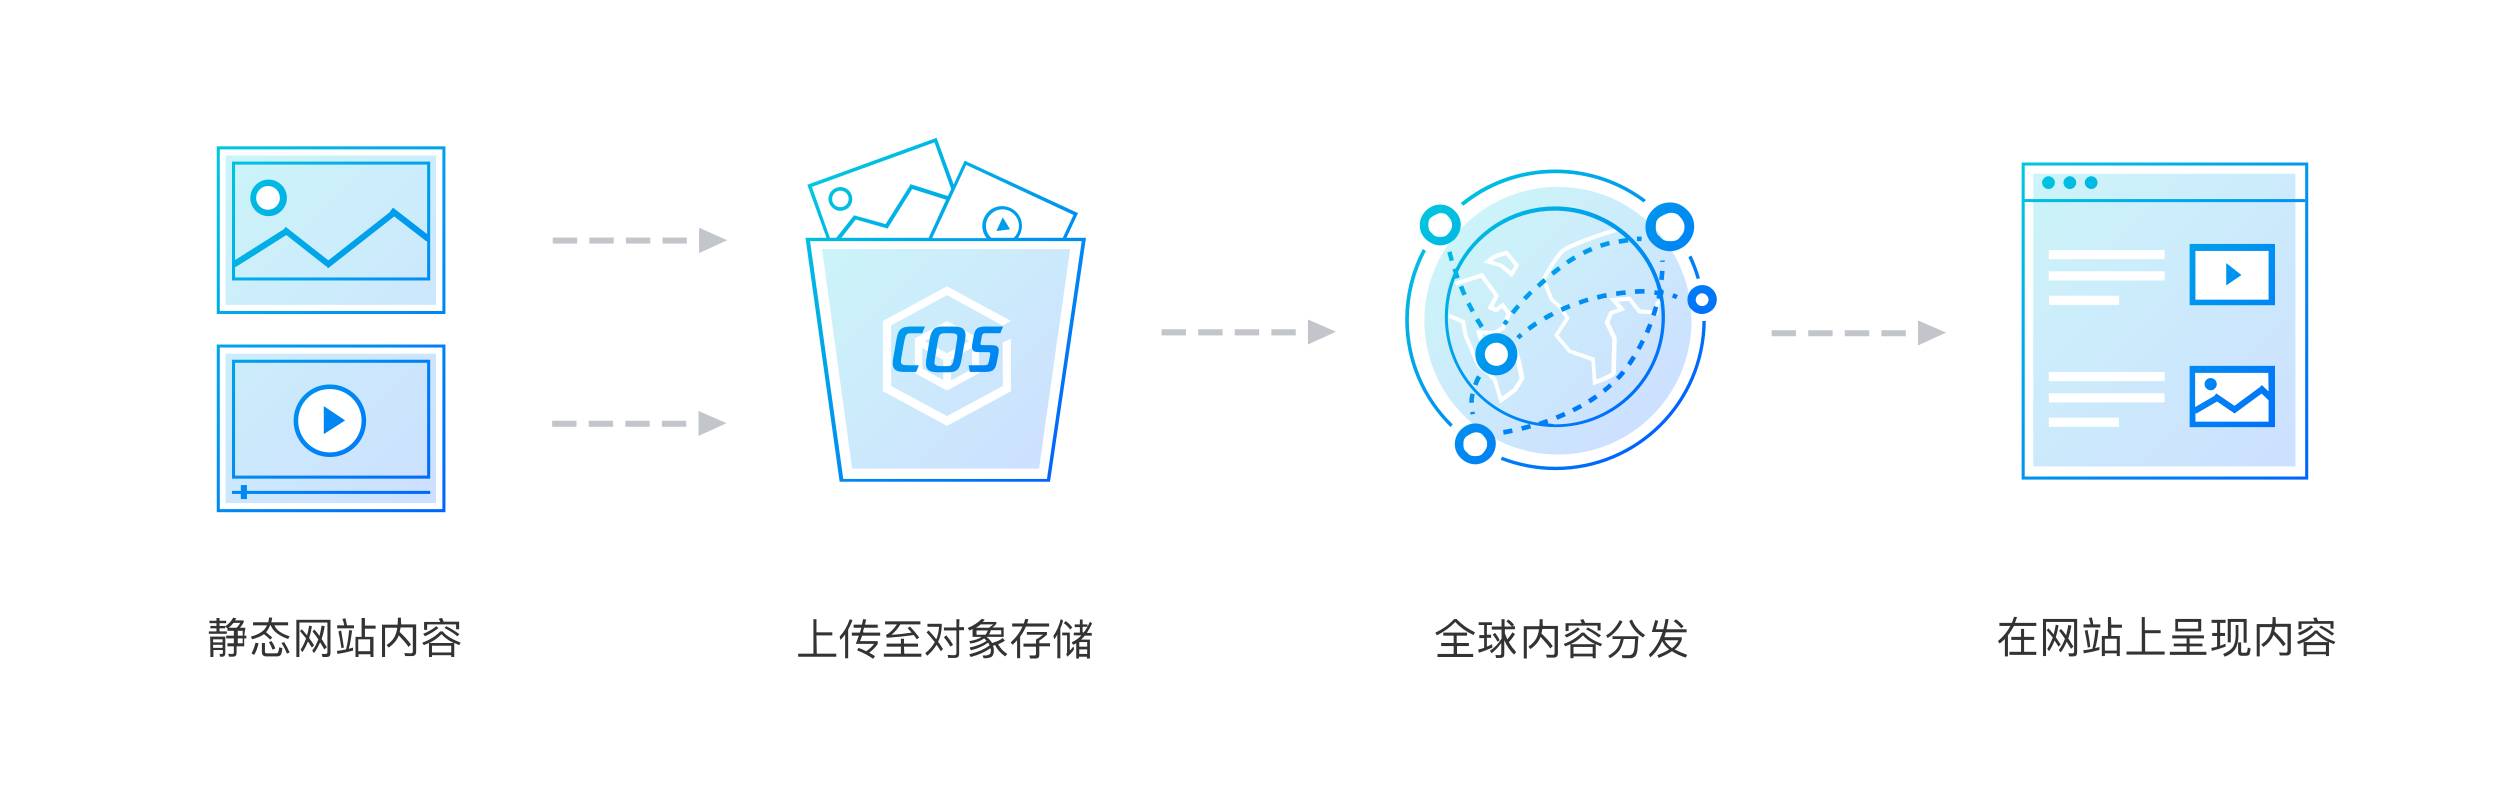 <?xml version="1.0" encoding="utf-8"?>
<!-- Generator: Adobe Illustrator 19.0.0, SVG Export Plug-In . SVG Version: 6.00 Build 0)  -->
<svg version="1.1" id="图层_1" xmlns="http://www.w3.org/2000/svg" xmlns:xlink="http://www.w3.org/1999/xlink" x="0px" y="0px"
	 viewBox="330 -50 820 260" style="enable-background:new 330 -50 820 260;" xml:space="preserve">
<style type="text/css">
	.st0{display:none;opacity:5.000000e-02;}
	.st1{display:inline;}
	.st2{display:none;opacity:0.5;fill:none;stroke:#000000;stroke-miterlimit:10;enable-background:new    ;}
	.st3{display:none;opacity:0.2;enable-background:new    ;}
	.st4{fill:url(#SVGID_1_);}
	.st5{opacity:0.2;}
	.st6{fill:url(#SVGID_2_);}
	.st7{fill:url(#SVGID_3_);}
	.st8{fill:url(#SVGID_4_);}
	.st9{fill:url(#SVGID_5_);}
	.st10{fill:url(#SVGID_6_);}
	.st11{fill:url(#SVGID_7_);}
	.st12{fill:url(#SVGID_8_);}
	.st13{fill:#C2C5CA;}
	.st14{fill:#333333;}
</style>
<g class="st0">
	<rect x="330" y="-52" class="st1" width="820" height="2"/>
	<rect x="330" y="-32" class="st1" width="820" height="2"/>
	<rect x="330" y="-12" class="st1" width="820" height="2"/>
	<rect x="331" y="8" class="st1" width="820" height="2"/>
	<rect x="331" y="28" class="st1" width="820" height="2"/>
	<rect x="331" y="48" class="st1" width="820" height="2"/>
	<polygon class="st1" points="331,68 330,68 330,70 331,70 1150,70 1151,70 1151,68 1150,68 	"/>
	<rect x="330" y="88" class="st1" width="820" height="2"/>
	<rect x="330" y="108" class="st1" width="820" height="2"/>
	<rect x="330" y="128" class="st1" width="820" height="2"/>
	<rect x="331" y="148" class="st1" width="820" height="2"/>
	<rect x="331" y="168" class="st1" width="820" height="2"/>
	<rect x="331" y="188" class="st1" width="820" height="2"/>
	<rect x="331" y="208" class="st1" width="820" height="2"/>
</g>
<g class="st0">
	<rect x="349" y="-89" class="st1" width="2" height="299"/>
	<rect x="369" y="-89" class="st1" width="2" height="299"/>
	<rect x="389" y="-89" class="st1" width="2" height="299"/>
	<rect x="409" y="-89" class="st1" width="2" height="299"/>
	<rect x="429" y="-87" class="st1" width="2" height="297"/>
	<rect x="449" y="-87" class="st1" width="2" height="297"/>
	<rect x="469" y="-87" class="st1" width="2" height="297"/>
	<polygon class="st1" points="489,208.4 489,210 491,210 491,208.4 491,-89 489,-89 	"/>
	<rect x="509" y="-89" class="st1" width="2" height="299"/>
	<rect x="529" y="-89" class="st1" width="2" height="299"/>
	<rect x="549" y="-89" class="st1" width="2" height="299"/>
	<rect x="569" y="-87" class="st1" width="2" height="297"/>
	<rect x="589" y="-87" class="st1" width="2" height="297"/>
	<rect x="609" y="-87" class="st1" width="2" height="297"/>
	<rect x="629" y="-87" class="st1" width="2" height="297"/>
	<rect x="649" y="-88" class="st1" width="2" height="298"/>
	<rect x="669" y="-88" class="st1" width="2" height="298"/>
	<rect x="689" y="-88" class="st1" width="2" height="298"/>
	<rect x="709" y="-88" class="st1" width="2" height="298"/>
	<rect x="729" y="-87" class="st1" width="2" height="297"/>
	<rect x="749" y="-87" class="st1" width="2" height="297"/>
	<rect x="769" y="-87" class="st1" width="2" height="297"/>
	<polygon class="st1" points="789,209.2 789,210 791,210 791,209.2 791,-88 789,-88 	"/>
	<rect x="809" y="-88" class="st1" width="2" height="298"/>
	<rect x="829" y="-88" class="st1" width="2" height="298"/>
	<rect x="849" y="-88" class="st1" width="2" height="298"/>
	<rect x="869" y="-87" class="st1" width="2" height="297"/>
	<rect x="889" y="-87" class="st1" width="2" height="297"/>
	<rect x="909" y="-87" class="st1" width="2" height="297"/>
	<rect x="929" y="-87" class="st1" width="2" height="297"/>
	<rect x="949" y="-87" class="st1" width="2" height="297"/>
	<rect x="969" y="-87" class="st1" width="2" height="297"/>
	<polygon class="st1" points="989,209.2 989,210 991,210 991,209.2 991,-88 989,-88 	"/>
	<rect x="1009" y="-88" class="st1" width="2" height="298"/>
	<rect x="1029" y="-88" class="st1" width="2" height="298"/>
	<rect x="1049" y="-88" class="st1" width="2" height="298"/>
	<rect x="1069" y="-87" class="st1" width="2" height="297"/>
	<rect x="1089" y="-87" class="st1" width="2" height="297"/>
	<rect x="1109" y="-87" class="st1" width="2" height="297"/>
	<rect x="1129" y="-87" class="st1" width="2" height="297"/>
	<rect x="1149" y="-87" class="st1" width="2" height="297"/>
</g>
<path class="st2" d="M370.5-10.5h140v140h-140V-10.5z"/>
<path class="st2" d="M570-12h140v140H570V-12z"/>
<path class="st2" d="M770-11h140v140H770V-11z"/>
<path class="st2" d="M970-11h140v140H970V-11z"/>
<rect x="330" y="-51" class="st3" width="820" height="40"/>
<rect x="1110" y="-50" class="st3" width="40" height="260"/>
<rect x="330" y="170" class="st3" width="820" height="40"/>
<rect x="330" y="-50" class="st3" width="40" height="260"/>
<g>
	<g>
		
			<linearGradient id="SVGID_1_" gradientUnits="userSpaceOnUse" x1="487.316" y1="53.236" x2="389.816" y2="150.737" gradientTransform="matrix(1 0 0 -1 0 160)">
			<stop  offset="0" style="stop-color:#0063FF"/>
			<stop  offset="1" style="stop-color:#00C8DE"/>
		</linearGradient>
		<path class="st4" d="M471.1,27.7L471.1,27.7v-0.1V3h-65v39h65V27.7z M470.1,41h-63v-3.7l0.2,0.3l16.6-10.5l13,10.2l0.1-0.1
			l0.6,0.8L459.3,21l10.6,8.2l0.2-0.2V41z M470.1,26.8l-11.2-8.7l-1.2,1.6l0,0l-20,15.7l-14-11l-0.5,0.7l-16.1,10.2V4h63L470.1,26.8
			L470.1,26.8z M401.1,118h75V63h-75C401.1,63,401.1,118,401.1,118z M402.1,64h73v53h-73C402.1,117,402.1,64,402.1,64z M436.2,92.4
			l7-4.5l-7-4.7V92.4z M438.2,76.1c-6.6,0-11.9,5.3-11.9,11.9c0,6.6,5.3,11.9,11.9,11.9c6.6,0,11.9-5.3,11.9-11.9
			C450.1,81.4,444.8,76.1,438.2,76.1z M438.2,98.4c-5.7,0-10.4-4.6-10.4-10.4s4.6-10.4,10.4-10.4c5.7,0,10.4,4.6,10.4,10.4
			S443.9,98.4,438.2,98.4z M401.1-2v55h75V-2H401.1z M475.1,52h-73V-1h73V52z M418.1,20.9c3.3,0,6-2.7,6-6c0-3.3-2.7-6-6-6
			c-3.3,0-6,2.7-6,6C412.1,18.2,414.8,20.9,418.1,20.9z M417.9,11c2.2,0,3.9,1.8,3.9,3.9c0,2.2-1.8,3.9-3.9,3.9
			c-2.2,0-3.9-1.8-3.9-3.9S415.8,11,417.9,11z M406.1,107h65V68h-65C406.1,68,406.1,107,406.1,107z M407.1,69h63v37h-63
			C407.1,106,407.1,69,407.1,69z M411,109.1h-2v1.9h-2.9v1h2.9v1.7h2V112h60.1v-1H411V109.1z"/>
	</g>
</g>
<g class="st5">
	<g>
		
			<linearGradient id="SVGID_2_" gradientUnits="userSpaceOnUse" x1="484.255" y1="56.285" x2="392.755" y2="147.786" gradientTransform="matrix(1 0 0 -1 0 160)">
			<stop  offset="0" style="stop-color:#0063FF"/>
			<stop  offset="1" style="stop-color:#00C8DE"/>
		</linearGradient>
		<path class="st6" d="M404,1v49h69V1C473,1,404,1,404,1z M418.5,19.6c-2.5,0-4.5-2-4.5-4.5s2-4.5,4.5-4.5c2.5,0,4.5,2,4.5,4.5
			S421,19.6,418.5,19.6z M404,115h69V66h-69C404,66,404,115,404,115z M438,76.6c6.3,0,11.4,5.1,11.4,11.4s-5.1,11.4-11.4,11.4
			c-6.3,0-11.4-5.1-11.4-11.4S431.7,76.6,438,76.6z"/>
	</g>
</g>
<g class="st5">
	<g>
		
			<linearGradient id="SVGID_3_" gradientUnits="userSpaceOnUse" x1="676.077" y1="61.511" x2="604.467" y2="133.12" gradientTransform="matrix(1 0 0 -1 0 160)">
			<stop  offset="0" style="stop-color:#0063FF"/>
			<stop  offset="1" style="stop-color:#00C8DE"/>
		</linearGradient>
		<path class="st7" d="M633.3,61.9l7.3,4l7.3-4l-7.3-4L633.3,61.9z M632.5,70.9l6.9,3.8v-6.6l-6.9-4V70.9z M641.9,74.8l6.9-3.7V64
			l-6.9,4.1V74.8z M599.6,31.7l9.9,72h61.3l10.2-72C681.1,31.7,599.6,31.7,599.6,31.7z M640.6,46.8l-18.3,9.9v19.9l18.3,9.9
			l18.3-9.9V62.3l2.7-1.2v17.2l-21,11.4l-21-11.4V55.3l21-11.4l21,11.4l-2.7,1.5L640.6,46.8z M651.1,61v11.4l-10.5,5.7l-10.5-5.7V61
			l10.5-5.7L651.1,61z"/>
	</g>
</g>
<g>
	<g>
		
			<linearGradient id="SVGID_4_" gradientUnits="userSpaceOnUse" x1="681.485" y1="58.999" x2="592.908" y2="147.576" gradientTransform="matrix(1 0 0 -1 0 160)">
			<stop  offset="0" style="stop-color:#0063FF"/>
			<stop  offset="1" style="stop-color:#00C8DE"/>
		</linearGradient>
		<path class="st8" d="M679.8,28l3.8-8.1L646.4,2.7l-3.6,7.8l-5.6-15.3l-42.4,15.4l6.3,17.4h-6.9l11.2,80h69l11.8-80H679.8z
			 M646.9,4.1l35.2,16.4l-3.5,7.5h-14.7c0.3-0.4,0.5-0.8,0.7-1.2c1.5-3.3,0.1-7.1-3.2-8.6c-3.3-1.5-7.1-0.1-8.6,3.2
			c-1.1,2.3-0.7,4.8,0.8,6.7h-17.7l-0.1-0.1L646.9,4.1z M663.7,26.4c-0.3,0.6-0.7,1.2-1.2,1.6h-7.4c-1.7-1.6-2.2-4-1.2-6.2
			c1.3-2.7,4.5-3.9,7.2-2.6C663.8,20.5,665,23.7,663.7,26.4z M634.6,28H606l4.7-6l10.2,2.9l0-0.1l0.2,0.2l8.1-13l11.1,3.5L634.6,28z
			 M596.3,11.3l40.2-14.6L642,12l-1.1,2.3l-12.3-3.9l-0.2,0.5l-7.9,12.6l-10.5-2.9l-0.1,0.3l-5.6,7.1h-2.1L596.3,11.3z M673.4,107.1
			h-66.8l-10.9-78h89.1L673.4,107.1z M649.4,60.1l-0.4,2.1c-0.1,0.6-0.2,1.1-0.2,1.5c0,1.2,0.5,1.8,2.1,1.8h2.9c0.7,0,1,0,1,0.5
			c0,0.2,0,0.6-0.2,1.3l-0.2,1c-0.3,1.4-0.5,1.5-1.7,1.5h-5l0.4,2.2h4.6c1.3,0,2.2-0.1,2.9-0.5c0.7-0.5,1.1-1.3,1.3-2.5l0.4-2
			c0.1-0.4,0.3-1.6,0.3-2.1c0-1.5-1.1-1.7-2.7-1.7h-2.5c-0.5,0-0.8-0.1-0.8-0.4c0-0.2,0.1-0.6,0.2-1.1l0.2-1.2
			c0.2-1,0.4-1.2,1.3-1.2h4.8l0.9-2.2H653C650.6,57.2,649.8,57.8,649.4,60.1z M642.7,57.1h-3.3c-0.9,0-2,0-2.8,0.6
			c-0.8,0.6-1.3,1.6-1.6,3.2l-1,5.9c-0.2,1.2-0.3,1.8-0.3,2.4c0,2.2,1.2,2.9,3.9,2.9h3.3c0.9,0,1.9,0,2.8-0.6
			c0.9-0.6,1.3-1.6,1.6-3.2l1.1-6c0.2-1.2,0.3-1.8,0.3-2.4C646.6,57.8,645.5,57.1,642.7,57.1z M643.6,63.3l-0.7,4.2
			c-0.4,1.9-0.6,2.6-2.2,2.6h-1.9c-1.6,0-2.3-0.2-2.3-1.2c0-0.5,0.2-1.5,0.4-2.8l0.7-4.2c0.4-2,0.6-2.6,2.2-2.6h1.9
			c1.6,0,2.3,0.2,2.3,1.2C644,61,643.8,62,643.6,63.3z M625.7,57.8c-0.9,0.6-1.3,1.6-1.6,3.2l-1,5.7c-0.2,1.2-0.3,1.8-0.3,2.4
			c0,2.2,1.2,2.9,3.9,2.9h3.8l0.9-2.2h-3.6c-1.6,0-2.3-0.2-2.3-1.2c0-0.5,0.2-1.5,0.4-2.8l0.7-3.9c0.4-1.9,0.6-2.6,2.2-2.6h3.7
			l0.9-2.2h-4.9C627.5,57.2,626.5,57.2,625.7,57.8z M607,18.9c2-0.7,3.1-3,2.3-5c-0.7-2-3-3.1-5-2.3c-2,0.7-3.1,3-2.3,5
			C602.8,18.6,605,19.7,607,18.9z M604.7,12.7c1.4-0.5,3,0.2,3.5,1.6c0.5,1.4-0.2,3-1.6,3.5c-1.4,0.5-3-0.2-3.5-1.6
			S603.3,13.2,604.7,12.7z M656.8,25.8l4.5-0.6l-2.4-3.9L656.8,25.8z"/>
	</g>
</g>
<g>
	<g>
		
			<linearGradient id="SVGID_5_" gradientUnits="userSpaceOnUse" x1="875.718" y1="70.997" x2="799.518" y2="147.198" gradientTransform="matrix(1 0 0 -1 0 160)">
			<stop  offset="0" style="stop-color:#0063FF"/>
			<stop  offset="1" style="stop-color:#00C8DE"/>
		</linearGradient>
		<path class="st9" d="M813.2,76l1.4,0.5c0.6-1.6,1.2-2.6,1.2-2.6l-1.3-0.8C814.4,73.2,813.8,74.2,813.2,76z M824.9,55.6l-1.2-0.9
			c-0.6,0.8-0.9,1.3-0.9,1.3l1.3,0.8C824,56.8,824.3,56.3,824.9,55.6z M828.6,50.8l-1.1-1c-0.8,0.9-1.4,1.7-2,2.4l1.2,0.9
			C827.2,52.5,827.9,51.7,828.6,50.8z M847,35.1l-0.8-1.3c-0.9,0.5-1.8,1.1-2.6,1.7l0.8,1.2C845.3,36.2,846.1,35.6,847,35.1z
			 M831.7,45.3c-0.8,0.8-1.5,1.5-2.2,2.2l1.1,1c0.7-0.7,1.4-1.4,2.1-2.2L831.7,45.3z M827.3,60.3l1.1,1c0,0,0.4-0.4,1.1-1l-1-1.1
			C827.7,59.9,827.3,60.3,827.3,60.3z M830.9,57.3l0.9,1.2c0.8-0.6,1.7-1.2,2.5-1.8l-0.8-1.3C832.6,56,831.7,56.6,830.9,57.3z
			 M836.2,53.8l0.8,1.3c0.9-0.5,1.8-1,2.7-1.5l-0.7-1.3C838,52.7,837.1,53.2,836.2,53.8z M836.3,41.2c-0.8,0.7-1.6,1.4-2.3,2.1
			l1,1.1c0.7-0.7,1.5-1.3,2.3-2L836.3,41.2z M879.7,48.1l0.7-1.3c-0.1,0-0.5-0.3-1.5-0.6l-0.5,1.4C879.3,47.9,879.7,48.1,879.7,48.1
			z M873.9,50.8l-1.4-0.4c-0.3,1-0.6,1.9-0.9,2.8l1.4,0.5C873.4,52.8,873.7,51.8,873.9,50.8z M866.8,64.1l1.3,0.7
			c0.5-0.9,1-1.8,1.4-2.7l-1.3-0.7C867.8,62.3,867.3,63.2,866.8,64.1z M883.8,34.4c1.1,2.3,2,4.7,2.7,7.1c0.3-0.1,0.7-0.2,1.1-0.2
			c-0.7-2.6-1.7-5.1-2.8-7.5C884.4,34,884.1,34.2,883.8,34.4z M872.1,30c1.6,1.6,3.7,2.4,5.6,2.4s4-0.8,5.6-2.4
			c3.2-3.2,3.2-8.3,0-11.2c-1.6-1.6-3.5-2.4-5.6-2.4s-4,0.8-5.6,2.4C868.9,22,868.9,27.1,872.1,30z M874.5,21.2
			c1.4-0.9,2.8-1.4,3.3-1.4c0.9,0,2.3,0,3.3,1.4c1.9,1.9,1.9,4.7,0,6.5c-0.9,1.4-2.3,1.4-3.3,1.4c-0.9,0-2.3,0-3.3-1.4
			c-1.4-0.9-1.4-2.3-1.4-3.3S873.1,22.1,874.5,21.2z M872,56.6l-1.4-0.5c-0.4,0.9-0.7,1.8-1.1,2.7l1.4,0.6
			C871.3,58.5,871.7,57.5,872,56.6z M852.4,32.4l-0.6-1.4c-1,0.4-1.9,0.8-2.8,1.3l0.7,1.3C850.5,33.2,851.4,32.8,852.4,32.4z
			 M857.1,47.6l-0.3-1.5c-1,0.2-2.1,0.4-3.1,0.7l0.4,1.5C855.1,48,856.1,47.8,857.1,47.6z M851.1,49l-0.4-1.4c-1,0.3-2,0.6-3,1
			l0.5,1.4C849.1,49.6,850.1,49.3,851.1,49z M869,46.3l0.4,0l0-1.5l-0.4,0c-0.9,0-1.8,0-2.8,0.1l0.1,1.5
			C867.2,46.4,868.1,46.3,869,46.3z M858.1,30.4l-0.4-1.4c-1,0.3-2,0.6-3,0.9l0.5,1.4C856.1,31,857.1,30.7,858.1,30.4z M820.8,59.3
			c-3.8,0-6.9,3.1-6.9,6.9s3.1,6.9,6.9,6.9c3.8,0,6.9-3.1,6.9-6.9S824.7,59.3,820.8,59.3z M820.8,70c-2.1,0-3.8-1.7-3.8-3.8
			s1.7-3.8,3.8-3.8c2.1,0,3.8,1.7,3.8,3.8S823,70,820.8,70z M840.2,6.8c10.9,0,20.9,3.6,28.9,9.6c0.3-0.3,0.5-0.6,0.8-0.8
			c-8.3-6.3-18.6-10-29.8-10c-11.8,0-22.6,4.1-31,11c0.3,0.3,0.6,0.6,0.9,0.9C818.2,10.8,828.7,6.8,840.2,6.8z M874.2,41.7l1.5,0.2
			c0.1-1,0.2-2,0.3-3l-1.5-0.1C874.4,39.7,874.3,40.7,874.2,41.7z M876,35.4l-1.5,0.1c0,0,0,0.1,0,0.4l1.5,0
			C876.1,35.5,876,35.4,876,35.4z M868.4,29.1l0.1-1.5c0,0-0.6,0-1.6,0l0,1.5C867.9,29.1,868.4,29.1,868.4,29.1z M813.8,79.3
			l-1.5-0.3l-0.1,0.4c-0.2,0.9-0.3,1.8-0.3,2.7l1.5,0c0-0.9,0.1-1.7,0.2-2.4L813.8,79.3z M813.8,85.7c0,0-0.1-0.3-0.1-0.7l-1.5,0.2
			c0.1,0.5,0.2,0.8,0.2,0.8L813.8,85.7z M841.1,37.3c-0.8,0.6-1.7,1.3-2.4,1.9l0.9,1.2c0.8-0.6,1.6-1.2,2.4-1.9L841.1,37.3z
			 M840.2,103.1c-6.2,0-12.1-1.2-17.5-3.3c-0.2,0.3-0.3,0.7-0.5,1c5.6,2.2,11.6,3.4,18,3.4c27.1,0,49.1-21.9,49.3-49
			c-0.3,0.1-0.7,0.1-1.1,0.1C888.2,81.7,866.7,103.1,840.2,103.1z M802.4,30.5c1.6,0,3.3-0.7,4.7-2c2.7-2.7,2.7-6.9,0-9.4
			c-1.3-1.3-2.9-2-4.7-2c-1.8,0-3.3,0.7-4.7,2c-2.7,2.7-2.7,6.9,0,9.4C799.1,29.8,800.9,30.5,802.4,30.5z M799.7,21.1
			c1.2-0.8,2.3-1.2,2.7-1.2c0.8,0,1.9,0,2.7,1.2c1.6,1.6,1.6,3.9,0,5.4c-0.8,1.2-1.9,1.2-2.7,1.2c-0.8,0-1.9,0-2.7-1.2
			c-1.2-0.8-1.2-1.9-1.2-2.7S798.5,21.8,799.7,21.1z M823.2,92.6c0,0,1.1-0.2,3-0.6l-0.3-1.5c-1.8,0.4-2.9,0.5-2.9,0.5L823.2,92.6z
			 M797.7,32.3c-0.4-0.2-0.7-0.4-1-0.7c-3.7,6.9-5.8,14.8-5.8,23.2c0,13.8,5.7,26.3,14.9,35.3c0.2-0.3,0.4-0.6,0.7-0.9
			c-8.9-8.7-14.4-20.9-14.4-34.3C792.1,46.8,794.1,39.1,797.7,32.3z M813.9,88.9c-1.8,0-3.3,0.7-4.7,2c-2.7,2.7-2.7,6.9,0,9.4
			c1.3,1.3,3.1,2,4.7,2c1.6,0,3.3-0.7,4.7-2c2.7-2.7,2.7-6.9,0-9.4C817.2,89.6,815.7,88.9,813.9,88.9z M816.6,98.4
			c-0.8,1.2-1.9,1.2-2.7,1.2s-1.9,0-2.7-1.2c-1.2-0.8-1.2-1.9-1.2-2.7c0-0.8,0-1.9,1.2-2.7c1.2-0.8,2.3-1.2,2.7-1.2
			c0.8,0,1.9,0,2.7,1.2C818.2,94.5,818.2,96.8,816.6,98.4z M891.7,44.9c-1-1-2.1-1.4-3.4-1.4c-1.3,0-2.4,0.5-3.4,1.4
			c-1.9,1.9-1.9,5,0,6.7c1,1,2.2,1.4,3.4,1.4s2.4-0.5,3.4-1.4C893.6,49.7,893.6,46.7,891.7,44.9z M888.3,50.4c-1.2,0-2.1-1-2.1-2.1
			s1-2.1,2.1-2.1s2.1,1,2.1,2.1S889.5,50.4,888.3,50.4z M845.6,83.9l0.7,1.3c0.9-0.5,1.8-0.9,2.7-1.4l-0.7-1.3
			C847.4,83,846.5,83.4,845.6,83.9z M850.8,81l0.8,1.3c0.9-0.5,1.7-1.1,2.5-1.7l-0.9-1.2C852.5,79.9,851.6,80.5,850.8,81z M860,73.7
			l1.1,1c0.7-0.7,1.4-1.5,2-2.3l-1.2-0.9C861.3,72.2,860.7,72.9,860,73.7z M855.6,77.6l0.9,1.2c0.8-0.6,1.6-1.3,2.3-2l-1-1.1
			C857.2,76.4,856.4,77,855.6,77.6z M840.2,86.3l0.6,1.4c0.9-0.4,1.9-0.8,2.8-1.2l-0.6-1.4C842,85.5,841.1,85.9,840.2,86.3z
			 M876.1,54c0-2.4-0.2-4.8-0.7-7.2c0,0,0,0,0.1,0l0.3-1.5c-0.2,0-0.4-0.1-0.6-0.1c0-0.1,0.1-0.3,0.1-0.4l-0.3-0.1
			c-4.1-15.5-18.2-27-35-27c-14.3,0-26.6,8.3-32.5,20.3l-1.1,0.4c0.1,0.4,0.3,0.8,0.4,1.2c-1.9,4.4-2.9,9.2-2.9,14.3
			c0,17.1,11.8,31.4,27.8,35.2c-1,0.3-1.9,0.5-2.8,0.7l0.4,1.5c0.9-0.2,1.9-0.5,2.9-0.8l-0.4-1.4c2.7,0.6,5.4,1,8.3,1
			C860,90.2,876.1,74,876.1,54z M837.5,88.9c0.1,0,0.3-0.1,0.4-0.1l-0.5-1.4c-1,0.3-1.9,0.7-2.8,1l0.1,0.3
			c-16.9-2.5-29.8-17.1-29.8-34.6c0-4.5,0.9-8.9,2.4-12.9c0,0.1,0.1,0.2,0.1,0.3l1.4-0.5c-0.2-0.6-0.4-1.2-0.6-1.8
			c5.6-11.9,17.7-20.1,31.7-20.1c9,0,17.2,3.4,23.4,9c-0.8,0.1-1.7,0.2-2.5,0.4l0.3,1.5c1-0.2,2-0.3,3-0.5l-0.1-0.8
			c4.7,4.4,8.2,10.1,9.8,16.5c0,0,0,0.1,0,0.1c-0.4,0-0.7-0.1-1.1-0.1l-0.1,1.5c0.3,0,0.6,0.1,0.9,0.1c-0.1,0.3-0.1,0.6-0.2,1
			l1.1,0.2c0.4,2,0.6,4.1,0.6,6.2c0,19.3-15.7,35-35,35C839.1,89,838.3,88.9,837.5,88.9z M841.8,50.9l0.6,1.4
			c0.9-0.4,1.9-0.8,2.8-1.2l-0.6-1.4C843.7,50,842.8,50.4,841.8,50.9z M860,45.6l0.2,1.5c1-0.2,2.1-0.3,3.1-0.4l-0.2-1.5
			C862.1,45.3,861,45.4,860,45.6z M866.6,67.4l-1.3-0.8c-0.5,0.8-1.1,1.7-1.6,2.5l1.2,0.9C865.5,69.1,866.1,68.3,866.6,67.4z
			 M816.7,56.8c0,0-0.6-0.9-1.6-2.5l-1.3,0.8c1,1.6,1.6,2.5,1.6,2.6L816.7,56.8z M806.1,32.4l-1.4,0.4c0.2,0.6,0.4,1.6,0.8,2.9
			l1.4-0.4C806.5,33.9,806.2,32.9,806.1,32.4z M812.3,49.1l-1.3,0.7c0.5,1,1,1.9,1.4,2.7l1.3-0.7C813.2,50.9,812.8,50,812.3,49.1z
			 M810.3,44.6c-0.1-0.3-0.3-0.7-0.4-1l-1.4,0.6c0.1,0.3,0.3,0.7,0.4,1c0.3,0.6,0.5,1.2,0.8,1.8l1.4-0.6
			C810.8,45.8,810.5,45.2,810.3,44.6z"/>
	</g>
</g>
<g class="st5">
	<g>
		
			<linearGradient id="SVGID_6_" gradientUnits="userSpaceOnUse" x1="871.966" y1="73.878" x2="809.951" y2="135.893" gradientTransform="matrix(1 0 0 -1 0 160)">
			<stop  offset="0" style="stop-color:#0063FF"/>
			<stop  offset="1" style="stop-color:#00C8DE"/>
		</linearGradient>
		<path class="st10" d="M825.7,38.9l1.1-1.8l-2.9-3.4l-3.6,1.2l-0.8,0.7l3.3,1L825.7,38.9z M841,11.3c-24.2,0-43.8,19.6-43.8,43.9
			c0,24.2,19.6,43.9,43.8,43.9c24.2,0,43.8-19.6,43.8-43.9C884.8,30.9,865.2,11.3,841,11.3z M819.7,33.6l4.6-1.5l4,4.9l-2.4,4
			l-3.9-3.4l-5.4-1.5L819.7,33.6z M827.4,78.4l-5.4,4l-2.3-7.5l-2.3-2.3l-3-2.3l-4.3-10l-0.8-4.3l-4.3-1.9l0.5-1.2l5,2.2l0.9,4.9
			l4,9.4l2.8,2.1l2.6,2.6l1.8,6l3.8-2.8l2-3.1c-0.2-1.1-1-6.1-2.4-9.3c0.2,0.5,0.3,1.1,0.3,1.6c0,2.7-2.2,4.8-4.8,4.8
			c-2.7,0-4.8-2.2-4.8-4.8c0-2,1.2-3.7,2.9-4.4c-0.6,0.1-1.1,0.2-1.4,0.3l-2,2.8l-2.1-6.9l5.8,0.2l2.5-1.4l1.7-4.1l-1.4-1.9
			l-1.9,1.4l-2.9-1.3l2.2-4.1l-4.3-6l-8.2,2.6l-0.4-1.3l9.1-2.9l5.4,7.5l-1.9,3.5l0.9,0.4l2.3-1.7l2.7,3.6l-2.1,5.2l-3.2,1.8
			l-4.3-0.1l0.8,2.5l0.7-1l0.2-0.1c0.3-0.1,6.9-2.1,9.1,1.9c2,3.6,3.1,10.8,3.1,11.1l0,0.2L827.4,78.4z M873.9,53.2l-6.5-0.4
			l-3.2-4.1l-3.5,0.2l2.4,2.8l-4.1,1.4l-1.1,2.6l2.4,5.1l0,0.2c0,0.1-0.3,10.5-0.3,11.4c0,0.4,0,1.3-6.7,3.7l-0.8,0.3l-0.5-8
			l-7.5-2.7l-4.8-5.7l3.7-5.6l-2-3.2l-3-2.6l-2.8-7l0.1-0.3c0.2-0.3,3.7-6.9,6.2-9.3c2.5-2.5,16.8-6.9,18.4-7.4l0.4,1.3
			c-4.3,1.3-16,5.2-17.9,7.1c-2.1,2.1-5.1,7.5-5.8,8.7l2.4,6.1l2.9,2.6l2.5,4l-3.6,5.5l3.9,4.7l8,2.8l0.5,7.1
			c2.2-0.8,4.5-1.9,4.9-2.3c0-1.4,0.3-9.8,0.3-11.1l-2.5-5.3l1.6-3.6l2.8-1l-2.8-3.4l6.8-0.5l3.3,4.2l4.6,0.3L873,49l1.9-1l0.6,1.2
			l-1.3,0.7L873.9,53.2z M824,62.4c0.9,0.5,1.6,1.2,2,2.1c-0.1-0.2-0.2-0.5-0.3-0.7C825.3,63.1,824.7,62.7,824,62.4z"/>
	</g>
</g>
<g class="st5">
	<g>
		
			<linearGradient id="SVGID_7_" gradientUnits="userSpaceOnUse" x1="1085.416" y1="59.5" x2="994.416" y2="150.5" gradientTransform="matrix(1 0 0 -1 0 160)">
			<stop  offset="0" style="stop-color:#0063FF"/>
			<stop  offset="1" style="stop-color:#00C8DE"/>
		</linearGradient>
		<path class="st11" d="M996.9,7v96h86V7H996.9z M1002,39h38v3h-38V39z M1025.1,47v3h-23v-3H1025.1z M1025,90h-23v-3h23V90z
			 M1040,82h-38v-3h38V82z M1040,75h-38v-3h38V75z M1040,35h-38v-3h38V35z M1074.7,89.5h-25l0-18l25,0V89.5z M1074.8,49.6h-25l0-18
			l25,0V49.6z"/>
	</g>
</g>
<g>
	<g>
		
			<linearGradient id="SVGID_8_" gradientUnits="userSpaceOnUse" x1="1089.604" y1="55.212" x2="990.601" y2="154.216" gradientTransform="matrix(1 0 0 -1 0 160)">
			<stop  offset="0" style="stop-color:#0063FF"/>
			<stop  offset="1" style="stop-color:#00C8DE"/>
		</linearGradient>
		<path class="st12" d="M1055.1,78c1.1,0,2-0.9,2-2s-0.9-2-2-2s-2,0.9-2,2S1054,78,1055.1,78z M1076.2,30h-28v20.1h28V30z
			 M1074.1,48.3h-24v-16h24V48.3z M1060.2,36.3v7.3l5-3.4L1060.2,36.3z M1008.9,12c1.2,0,2.1-1,2.1-2.1c0-1.2-1-2.1-2.1-2.1
			s-2.1,1-2.1,2.1S1007.8,12,1008.9,12z M1076.2,70h-28v20.1h28V70z M1074.1,88.3h-24v-3l0.2,0.4l6.9-4l5.7,3.9l0,0l0,0l0.1,0.1
			l0.1-0.2l8.7-6.4l2.3,2.2L1074.1,88.3L1074.1,88.3z M1074.1,78.4l-2.2-2.1l-0.7,0.7l0,0l-8.3,6.1l-6-4.1l-0.5,0.8l-6.4,3.7V72.3
			h24L1074.1,78.4L1074.1,78.4z M1001.9,12c1.2,0,2.1-1,2.1-2.1c0-1.2-1-2.1-2.1-2.1s-2.1,1-2.1,2.1S1000.8,12,1001.9,12z
			 M993.1,3.3v104h94V3.3H993.1z M1086.1,16.3v90h-92V16.2l0.1,0.1L1086.1,16.3l-0.1-1h-91.9v-11h92V16.3z M1015.9,12
			c1.2,0,2.1-1,2.1-2.1c0-1.2-1-2.1-2.1-2.1s-2.1,1-2.1,2.1S1014.8,12,1015.9,12z"/>
	</g>
</g>
<g>
	<g>
		<path class="st13" d="M711,60h8v-2h-8V60z M723,60h8v-2h-8V60z M735,60h8v-2h-8V60z M747,60h8v-2h-8V60z M759,54.8V63l9.2-4.2
			L759,54.8z"/>
	</g>
</g>
<g>
	<g>
		<path class="st13" d="M911.1,60.3h8v-2h-8V60.3z M923.1,60.3h8v-2h-8V60.3z M935.1,60.3h8v-2h-8V60.3z M947.1,60.3h8v-2h-8V60.3z
			 M959.1,55.1v8.2l9.2-4.2L959.1,55.1z"/>
	</g>
</g>
<g>
	<g>
		<path class="st13" d="M511.3,29.9h8v-2h-8V29.9z M523.3,29.9h8v-2h-8V29.9z M535.3,29.9h8v-2h-8V29.9z M547.3,29.9h8v-2h-8V29.9z
			 M559.3,24.7V33l9.2-4.2L559.3,24.7z"/>
	</g>
</g>
<g>
	<g>
		<path class="st13" d="M511.1,90h8v-2h-8V90z M523.1,90h8v-2h-8V90z M535.1,90h8v-2h-8V90z M547.1,90h8v-2h-8V90z M559.1,84.8V93
			l9.2-4.2L559.1,84.8z"/>
	</g>
</g>
<g>
	<g>
		<path class="st14" d="M993.9,159.9h3.3v-1h-3.3v-2.6h-1v2.6h-3.2v1h3.2v3.9h-3.8v1h8.8v-1h-4V159.9z M997.9,155.3v-1h-7
			c0.2-0.5,0.4-1.1,0.7-1.9l-1-0.1c-0.2,0.6-0.4,1.3-0.7,2h-4.1v1h3.6c-1,1.9-2.3,3.5-4.1,5l0.6,0.8c0.5-0.4,1.1-1,1.7-1.5v5.7h1
			v-6.9c0.8-1,1.4-2,2-3.1L997.9,155.3L997.9,155.3z M1000.1,165.2h1V154h9.2v9.7c0,0.4-0.2,0.6-0.6,0.6l-1.3,0l0.3,1h1.4
			c0.8,0,1.2-0.4,1.2-1.3V153h-11.2L1000.1,165.2L1000.1,165.2z M1010.1,162.1c-0.6-0.9-1.1-1.8-1.7-2.7c0.4-1.3,0.8-2.7,1-4.2
			l-1-0.2c-0.2,1.3-0.5,2.4-0.7,3.4c-0.5-0.8-1.1-1.5-1.7-2.1l-0.6,0.6c0.6,0.7,1.2,1.6,1.9,2.6c-0.5,1.4-1.2,2.7-2,3.7l0.6,0.8
			c0.8-1,1.4-2.2,2-3.5c0.5,0.9,1,1.6,1.4,2.3L1010.1,162.1z M1004.3,159c0.4-1.2,0.7-2.5,0.9-3.9l-0.9-0.2
			c-0.2,1.1-0.4,2.2-0.7,3.2c-0.6-0.7-1.1-1.4-1.7-2l-0.6,0.6c0.7,0.8,1.3,1.6,2,2.4c-0.5,1.4-1.1,2.6-1.8,3.7l0.6,0.8
			c0.7-1,1.3-2.2,1.8-3.5c0.5,0.7,0.9,1.4,1.3,2l0.7-0.7C1005.4,160.7,1004.9,159.9,1004.3,159z M1018.3,156.6l-1-0.1
			c-0.2,2.3-0.5,4.4-1,6.3c-1,0.2-2,0.4-3,0.5l0.2,1c1.9-0.3,3.6-0.7,5.1-1.1v-1c-0.4,0.1-0.8,0.2-1.4,0.4
			C1017.8,160.8,1018.1,158.8,1018.3,156.6z M1016.1,152.5l-1,0.2c0.3,0.7,0.5,1.4,0.6,2.1h-2.3v1h5.5v-1h-2.3
			C1016.5,153.9,1016.3,153.2,1016.1,152.5z M1022.4,152.4h-1v6.2h-2v6.6h1v-0.9h3.9v0.9h1v-6.6h-2.8v-2.7h3.5v-1h-3.5L1022.4,152.4
			L1022.4,152.4z M1024.3,159.5v3.9h-3.9v-3.9H1024.3z M1014.7,156.6l-0.9,0.3c0.4,1.8,0.7,3.7,1,5.5l0.8-0.2
			C1015.4,160.1,1015.1,158.3,1014.7,156.6z M1033.5,157.7h5.2v-1h-5.2v-4.3h-1v11.3h-5v1h12.5v-1h-6.4V157.7L1033.5,157.7z
			 M1048.2,162h4.2v-0.9h-4.2v-1.7h4.7v-1h-10.4v1h4.7v1.7h-4.2v0.9h4.2v1.8h-5.5v1h12v-1h-5.5L1048.2,162L1048.2,162z M1052,153
			h-8.5v4.1h8.5V153z M1051,156.2h-6.6v-2.2h6.6V156.2z M1064.3,155h-1v3.4c0,1.5-0.3,2.8-0.9,3.8c-0.6,0.9-1.7,1.7-3.2,2.3l0.5,0.9
			c1.6-0.6,2.7-1.4,3.4-2.4c0.7-1.1,1.1-2.6,1.1-4.5V155z M1060,161.1c-0.6,0.3-1.2,0.5-1.8,0.7v-3.2h1.6v-1h-1.6v-3.3h1.8v-1h-4.6
			v1h1.8v3.3h-1.6v1h1.6v3.5c-0.6,0.2-1.2,0.3-1.9,0.4l0.2,1c1.6-0.4,3.1-0.9,4.5-1.4V161.1z M1067,163.9c-0.1,0.1-0.3,0.2-0.5,0.2
			h-1c-0.3,0-0.4-0.1-0.4-0.4v-3h-1v3.2c0,0.8,0.4,1.2,1.1,1.2h1.5c0.4,0,0.8-0.1,1-0.3c0.2-0.3,0.4-1,0.5-2.1l-0.9-0.3
			C1067.2,163.2,1067.1,163.7,1067,163.9z M1061.7,154h4.2v6.8h1V153h-6.2v7.7h1L1061.7,154L1061.7,154z M1076.4,152.4h-1
			c0,0.8,0,1.5-0.1,2.3h-5.1v10.6h1v-9.6h4c-0.1,0.6-0.2,1.2-0.4,1.8c-0.5,1.6-1.5,2.8-3.1,3.9l0.7,0.8c1.6-1.1,2.7-2.4,3.3-4
			c1.3,1.4,2.4,2.6,3.2,3.8l0.8-0.8c-1-1.4-2.2-2.7-3.7-4.1c0.1-0.4,0.2-0.9,0.3-1.5h4v7.8c0,0.5-0.2,0.7-0.7,0.7l-2.1-0.1l0.3,1
			h2.2c0.9,0,1.4-0.5,1.4-1.4v-9h-4.9C1076.4,153.9,1076.4,153.1,1076.4,152.4z M1084.9,154.6h9.5v1.6h1v-2.5h-5.1
			c-0.2-0.5-0.3-0.9-0.5-1.2l-1.1,0.2c0.2,0.3,0.3,0.7,0.5,1.1h-5.3v2.6h1L1084.9,154.6L1084.9,154.6z M1090.7,155.8
			c1.8,0.9,3.2,1.8,4.2,2.7l0.7-0.7c-1.1-0.8-2.5-1.7-4.3-2.6L1090.7,155.8z M1088.7,155.7l-0.7-0.6c-1.2,1-2.6,1.8-4.3,2.5l0.6,0.8
			C1086,157.7,1087.5,156.8,1088.7,155.7z M1090.1,156.8h-0.8c-1.4,1.5-3.4,2.8-5.9,3.7l0.5,0.8c0.7-0.3,1.2-0.5,1.7-0.7v4.6h1v-0.6
			h6.3v0.6h1v-4.6c0.5,0.2,1,0.4,1.6,0.7l0.5-0.8C1093.2,159.5,1091.2,158.3,1090.1,156.8z M1092.9,163.8h-6.3v-2.2h6.3V163.8z
			 M1085.7,160.6c1.6-0.8,2.9-1.7,4-2.9c1,1.1,2.3,2.1,4,2.9H1085.7z M597.8,158.4h5.2v-1h-5.2v-4.3h-1v11.3h-5v1h12.5v-1h-6.4
			L597.8,158.4L597.8,158.4z M608.7,153.1c-0.7,2.2-1.8,4.1-3.3,5.7l0.3,1.1c0.5-0.5,1-1.1,1.5-1.8v7.8h1v-9.4
			c0.5-0.9,1-1.9,1.4-3.1L608.7,153.1z M613.4,155.9h4.5v-1h-4.2l0.4-1.7l-1-0.1l-0.4,1.8h-2.7v1h2.5c-0.1,0.6-0.3,1.1-0.5,1.6h-2.6
			v1h2.3c-0.3,0.9-0.7,1.8-1,2.7h6c-0.7,0.9-1.5,1.7-2.6,2.4c-0.8-0.4-1.7-0.8-2.5-1.1l-0.5,0.8c1.8,0.7,3.6,1.6,5.3,2.8l0.6-0.9
			c-0.6-0.4-1.3-0.8-1.9-1.1c1.3-1,2.2-2,2.8-2.9v-0.9h-5.8c0.3-0.7,0.5-1.3,0.7-1.8h5.9v-1h-5.5C613,157.1,613.2,156.6,613.4,155.9
			z M626.5,162.1h4.6v-1h-4.6v-1.6h-1v1.6h-4.7v1h4.7v2.3h-5.6v1h12.3v-1h-5.6L626.5,162.1L626.5,162.1z M620.6,158.3l0.3,0.9
			c3.1-0.2,6-0.5,8.8-0.9c0.4,0.5,0.7,0.9,1,1.4l0.8-0.6c-0.7-1-1.7-2.2-3-3.6l-0.8,0.5c0.4,0.5,0.9,1,1.3,1.5
			c-2.1,0.3-4.3,0.6-6.6,0.7c1.1-0.9,2.1-2,2.9-3.4h6.6v-1h-11.6v1h3.9C623.1,156.4,621.9,157.6,620.6,158.3z M638.9,155.3v-0.7
			h-4.7v1h3.8c-0.1,1.5-0.4,2.9-0.9,4.1c-0.8-1.1-1.7-2-2.5-2.9l-0.7,0.6c1,1.1,1.9,2.2,2.7,3.2c-0.7,1.4-1.8,2.6-3.1,3.6l0.6,0.9
			c1.3-1.1,2.3-2.3,3.1-3.6c0.5,0.7,1,1.4,1.4,2.1l0.7-0.7c-0.5-0.8-1-1.6-1.6-2.4C638.5,158.9,638.8,157.2,638.9,155.3z
			 M642.6,161.5c-0.5-0.9-1.2-1.9-2.2-3.1l-0.8,0.6c0.9,1.1,1.6,2.1,2.1,3.1L642.6,161.5z M644.7,153.1h-1v2.7h-4.1v1h4.1v7.4
			c0,0.5-0.3,0.7-0.8,0.7c-0.6,0-1.2,0-2.1-0.1l0.2,1h2.2c1,0,1.4-0.5,1.4-1.4v-7.7h1.6v-1h-1.6L644.7,153.1L644.7,153.1z
			 M657.4,161.3c0.8-0.3,1.6-0.7,2.2-1.2l-0.7-0.8c-0.9,0.7-2.1,1.2-3.5,1.6c-0.4-0.7-1-1.4-1.8-2h5.6v-3.1h-3.7
			c0.5-0.3,0.9-0.7,1.3-1.2V154h-4.5c0.2-0.2,0.4-0.4,0.7-0.8l-1-0.2c-1.2,1.2-2.7,2.2-4.6,3l0.6,0.8c0.3-0.1,0.7-0.3,1-0.5v2.6h3
			c-1,0.7-2.3,1.1-4.1,1.4l0.4,0.8c1.9-0.3,3.4-0.9,4.5-1.7c0.3,0.2,0.5,0.5,0.8,0.8c-1.3,0.9-3.2,1.7-5.6,2.2l0.5,0.9
			c2.4-0.6,4.2-1.5,5.6-2.5c0.2,0.3,0.4,0.6,0.5,0.9c-1.6,1.2-3.8,2.2-6.7,2.9l0.5,0.9c2.7-0.7,4.8-1.7,6.5-2.9
			c0,0.2,0.1,0.5,0.1,0.7c0,0.7-0.1,1.1-0.4,1.3c-0.3,0.2-0.7,0.3-1.1,0.4l-1.2,0l0.3,0.9c0.4,0,0.7,0,1,0c0.9-0.1,1.5-0.3,1.8-0.6
			c0.4-0.4,0.6-1.1,0.6-2c0-0.6-0.1-1.1-0.3-1.5l0.7-0.2c0.6,1.3,1.7,2.6,3.3,3.7l0.7-0.8C659,163.6,658,162.5,657.4,161.3z
			 M658.4,156.7v1.4h-4c0.3-0.4,0.5-0.9,0.6-1.4H658.4z M651.7,154.8h4.1c-0.5,0.4-1,0.8-1.4,1.1h-4.3
			C650.7,155.5,651.3,155.2,651.7,154.8z M650.3,158.2v-1.4h3.7c-0.2,0.5-0.4,1-0.8,1.4H650.3z M670.8,160.2c0.9-0.6,1.8-1.3,2.6-2
			v-0.9h-6.6v0.9h5.3c-0.7,0.6-1.5,1.1-2.3,1.6v1.3h-4.1v1h4.1v2.3c0,0.4-0.2,0.6-0.6,0.6c-0.4,0-0.9,0-1.6,0l0.3,1h1.8
			c0.8,0,1.2-0.4,1.2-1.2V162h3.5v-1h-3.5V160.2z M674.1,155.5v-1h-7.2c0.1-0.4,0.3-0.8,0.4-1.4l-1-0.1c-0.1,0.4-0.3,0.9-0.5,1.5
			h-3.8v1h3.4c-0.9,2-2.2,3.7-3.9,5.2l0.6,0.8c0.5-0.4,1-0.9,1.5-1.5v5.9h1v-7.1c0.8-1,1.4-2.1,1.9-3.3L674.1,155.5L674.1,155.5z
			 M681,156.5l0.7-0.7c-0.5-0.7-1.2-1.4-2.1-2.1l-0.7,0.7C679.9,155.1,680.5,155.8,681,156.5z M680.9,163.4v-5.9h-2.5v0.9h1.6v5.6
			c0,0.2-0.1,0.4-0.3,0.5l0.4,0.9c0.8-0.7,1.6-1.5,2.2-2.4l-0.2-1C681.6,162.7,681.2,163.1,680.9,163.4z M687.5,153.9
			c-0.3,0.6-0.5,1.2-0.8,1.7v-0.8h-1.6v-1.6h-0.9v1.6h-1.7v0.9h1.7v1.8h-2v0.9h2.5c-0.9,1-2,1.7-3.2,2.3l0.5,0.8
			c0.4-0.2,0.8-0.4,1-0.5v5h0.9v-0.6h2.6v0.6h1v-6.2h-2.9c0.4-0.4,0.8-0.8,1.2-1.3h2.3v-0.9h-1.6c0.6-1,1.2-2,1.7-3.1L687.5,153.9z
			 M686.6,164.5H684v-1.5h2.6V164.5z M686.6,160.6v1.5H684v-1.5H686.6z M685.5,157.4h-0.4v-1.8h1.6
			C686.3,156.3,685.9,156.9,685.5,157.4z M677.9,153.1c-0.5,2.1-1.3,3.9-2.4,5.5l0.3,1.1c0.4-0.5,0.7-1,1-1.6v7.8h1v-9.7
			c0.4-0.9,0.7-1.8,0.9-2.7L677.9,153.1z M806.9,153.1c-1.6,1.8-3.7,3.3-6.1,4.4l0.5,0.9c2.5-1.3,4.5-2.7,6-4.4
			c1.7,1.8,3.6,3.2,6,4.3l0.5-0.9c-2.3-1.1-4.3-2.5-6.1-4.4L806.9,153.1L806.9,153.1z M807.8,161.9h4v-1h-4v-2.4h3.4v-1h-7.8v1h3.4
			v2.4h-4.1v1h4.1v2.6h-5.3v1h11.7v-1h-5.3V161.9z M819.4,161.3c-0.5,0.3-1,0.5-1.7,0.8v-2.9h1.4v-1h-1.4V155h1.7v-0.9H815v0.9h1.8
			v3.3h-1.6v1h1.6v3.2c-0.6,0.2-1.3,0.4-2,0.6l0.3,1c1.6-0.5,3.1-1.1,4.4-1.7L819.4,161.3L819.4,161.3z M824.9,160.6
			c0.7-0.7,1.4-1.6,2-2.6l-0.8-0.6c-0.5,0.8-1.1,1.6-1.7,2.3c-0.3-0.6-0.5-1.3-0.8-2v-1.3h3.3v-1h-0.8l0.5-0.5
			c-0.5-0.6-1.1-1.2-1.9-1.7l-0.6,0.6c0.7,0.6,1.3,1.2,1.8,1.7h-2.4v-2.4h-1v2.4h-3.2v1h3.2v3c-1.1,1.7-2.3,3-3.8,3.9l0.5,0.9
			c1.2-0.9,2.3-2.1,3.2-3.4v3.5c0,0.3-0.2,0.5-0.6,0.5c-0.4,0-0.8,0-1.3-0.1l0.2,1h1.5c0.8,0,1.2-0.4,1.2-1.2V160
			c0.8,1.8,1.8,3.4,3.2,4.7l0.7-0.8C826.5,163,825.6,161.9,824.9,160.6z M821.9,160c-0.3-0.7-0.8-1.5-1.5-2.4l-0.8,0.5
			c0.7,0.9,1.2,1.7,1.6,2.4L821.9,160z M836,153.1h-1c0,0.8,0,1.5-0.1,2.3h-5.1v10.6h1v-9.6h4c-0.1,0.6-0.2,1.2-0.4,1.8
			c-0.5,1.6-1.5,2.8-3.1,3.9l0.7,0.8c1.6-1.1,2.7-2.4,3.3-4c1.3,1.4,2.4,2.6,3.2,3.8l0.8-0.8c-1-1.4-2.2-2.7-3.7-4.1
			c0.1-0.4,0.2-0.9,0.3-1.5h4v7.8c0,0.5-0.2,0.7-0.7,0.7l-2.1-0.1l0.3,1h2.2c0.9,0,1.4-0.5,1.4-1.4v-9h-4.9
			C835.9,154.5,836,153.8,836,153.1z M848.2,156.4l-0.7-0.6c-1.2,1-2.6,1.8-4.3,2.5l0.6,0.8C845.6,158.3,847,157.4,848.2,156.4z
			 M849.6,157.5h-0.8c-1.4,1.5-3.4,2.8-5.9,3.7l0.5,0.8c0.7-0.3,1.2-0.5,1.7-0.7v4.6h1v-0.6h6.3v0.6h1v-4.6c0.5,0.2,1,0.4,1.6,0.7
			l0.5-0.8C852.7,160.2,850.8,158.9,849.6,157.5z M852.4,164.4h-6.3v-2.2h6.3V164.4z M845.2,161.3c1.6-0.8,2.9-1.7,4-2.9
			c1,1.1,2.3,2.1,4,2.9H845.2z M850.2,156.4c1.8,0.9,3.2,1.8,4.2,2.7l0.7-0.7c-1.1-0.8-2.5-1.7-4.3-2.6L850.2,156.4z M844.5,155.2
			h9.5v1.6h1v-2.5h-5.1c-0.2-0.5-0.3-0.9-0.5-1.2l-1.1,0.2c0.2,0.3,0.3,0.7,0.5,1.1h-5.3v2.6h1L844.5,155.2L844.5,155.2z
			 M865.3,153.2l-0.9,0.5c0.8,2.2,2.3,4,4.5,5.4l0.7-0.8C867.6,157,866.1,155.3,865.3,153.2z M858.9,159.6h2.7
			c-0.3,1.4-0.7,2.5-1.3,3.2c-0.6,0.8-1.6,1.6-2.8,2.3l0.6,0.8c1.4-0.8,2.4-1.7,3.1-2.6c0.6-0.9,1-2.1,1.4-3.7h3.7
			c-0.1,2.2-0.2,3.6-0.5,4.3c-0.3,0.7-0.8,1-1.5,1c-0.7,0-1.5,0-2.4,0l0.3,1h2.6c0.7,0,1.2-0.3,1.6-0.7c0.3-0.4,0.6-1.1,0.7-2.2
			c0.1-1.1,0.2-2.6,0.3-4.3h-8.5L858.9,159.6L858.9,159.6z M860.2,156.8c0.7-0.7,1.3-1.7,2-2.9l-0.9-0.5c-0.6,1.1-1.2,2-1.9,2.8
			c-0.7,0.9-1.6,1.6-2.6,2.2l0.5,0.9C858.6,158.4,859.5,157.6,860.2,156.8z M881.6,159.9V159h-5.7c0.2-0.4,0.3-0.9,0.5-1.6h6.8v-1
			h-6.6c0.3-1.1,0.5-2.2,0.7-3.3l-1-0.1c-0.2,1.2-0.4,2.3-0.7,3.4h-2.5l0.8-2.8l-1-0.2l-1.1,3.9h3.5c-1,3.1-2.5,5.6-4.5,7.4l0.5,0.9
			c1.6-1.3,2.9-3.1,3.9-5.3c0.5,1,1.2,1.9,2.3,2.7c-1.1,0.7-2.4,1.3-3.9,1.9l0.5,0.9c1.7-0.7,3.1-1.4,4.3-2.2
			c1.2,0.8,2.7,1.5,4.5,2.1l0.5-0.9c-1.6-0.6-3-1.2-4.1-1.8C880.4,162.2,881.2,161.1,881.6,159.9z M878.4,162.6
			c-1.1-0.8-1.9-1.7-2.4-2.6h4.5C880.2,160.9,879.5,161.8,878.4,162.6z M881.5,156.1l0.7-0.7c-0.7-0.8-1.5-1.6-2.5-2.3l-0.7,0.7
			C880.1,154.6,880.9,155.4,881.5,156.1z M399,165.5h1v-2.3h3.1v0.8c0,0.3-0.1,0.5-0.4,0.5l-0.7,0l0.2,0.9h0.7c0.7,0,1-0.4,1-1.2
			v-5.4h-5C399,158.8,399,165.5,399,165.5z M399.9,159.7h3.1v1h-3.1V159.7z M399.9,161.5h3.1v1h-3.1V161.5z M402,156.1h1.9v-0.8H402
			v-0.9h2.2v-0.8H402v-0.9h-1v0.9h-2.3v0.8h2.3v0.9h-2v0.8h2v1h-2.5v0.8h5.9v-0.8H402L402,156.1L402,156.1z M410.5,155.9h-1.8
			c0.4-0.4,0.8-1,1.2-1.7v-0.7h-2.8l0.4-0.7l-1-0.2c-0.7,1.2-1.5,2.1-2.6,2.8l0.6,0.7l0.1-0.1v0.9h2.1v1.6h-2.5v0.9h2.5v1.6h-2.1v1
			h2.1v2c0,0.4-0.2,0.5-0.6,0.5c-0.3,0-0.7,0-1.2-0.1l0.2,1h1.3c0.8,0,1.2-0.4,1.2-1.2V162h2.5v-2.6h0.7v-0.9h-0.7L410.5,155.9
			L410.5,155.9z M407.6,155.9H405c0.6-0.5,1.1-1,1.6-1.6h2.2C408.5,154.9,408,155.5,407.6,155.9z M409.6,161H408v-1.6h1.6V161z
			 M409.6,158.5H408v-1.6h1.6V158.5z M422.3,160.9c0.7,1,1.3,2.2,1.8,3.5l0.9-0.4c-0.5-1.2-1.1-2.3-1.8-3.4L422.3,160.9z M421.2,164
			c-0.1,0.2-0.3,0.3-0.6,0.3h-3c-0.5,0-0.7-0.2-0.7-0.6v-2.8h-1v3c0,0.9,0.5,1.4,1.4,1.4h3.5c0.5,0,0.9-0.1,1.2-0.4
			c0.3-0.3,0.5-1.1,0.6-2.3l-1-0.3C421.5,163.2,421.3,163.8,421.2,164z M420,155.1h4.5v-1H419c0.1-0.6,0.2-1.1,0.3-1.5l-1-0.1
			c-0.1,0.5-0.2,1.1-0.3,1.6H413v1h4.6c-0.3,0.6-0.6,1.1-1,1.5c-0.9,0.9-2.3,1.7-4.3,2.2l0.4,0.9c1.7-0.5,3-1,3.9-1.7
			c0.7,0.5,1.3,1.1,2,1.8l0.7-0.7c-0.8-0.7-1.5-1.3-2-1.7c0,0,0.1-0.1,0.1-0.2c0.5-0.6,0.9-1.3,1.2-2.1h0.2c0.7,1.9,2.6,3.4,5.7,4.5
			l0.5-0.9C422.4,157.9,420.6,156.7,420,155.1z M412.5,164.3l0.9,0.5c0.6-1.1,1.1-2.3,1.4-3.8l-1-0.2
			C413.5,162.1,413.1,163.2,412.5,164.3z M419.1,160.3l-0.9,0.3c0.4,0.7,0.8,1.5,1.2,2.5l0.9-0.4C420,161.8,419.6,161.1,419.1,160.3
			z M437.2,162.3c-0.6-0.9-1.1-1.8-1.7-2.7c0.4-1.3,0.8-2.7,1-4.2l-1-0.2c-0.2,1.3-0.5,2.4-0.7,3.4c-0.5-0.8-1.1-1.5-1.7-2.1
			l-0.6,0.6c0.6,0.7,1.2,1.6,1.9,2.6c-0.5,1.4-1.2,2.7-2,3.7l0.6,0.8c0.8-1,1.4-2.2,2-3.5c0.5,0.9,1,1.6,1.4,2.3L437.2,162.3z
			 M427.2,165.5h1v-11.3h9.2v9.7c0,0.4-0.2,0.6-0.6,0.6l-1.3,0l0.3,1h1.4c0.8,0,1.2-0.4,1.2-1.3v-10.9h-11.2V165.5z M431.4,159.3
			c0.4-1.2,0.7-2.5,0.9-3.9l-0.9-0.2c-0.2,1.1-0.4,2.2-0.7,3.2c-0.6-0.7-1.1-1.4-1.7-2l-0.6,0.6c0.7,0.8,1.3,1.6,2,2.4
			c-0.5,1.4-1.1,2.6-1.8,3.7l0.6,0.8c0.7-1,1.3-2.2,1.8-3.5c0.5,0.7,0.9,1.4,1.3,2l0.7-0.7C432.6,160.9,432,160.1,431.4,159.3z
			 M449.6,152.7h-1v6.2h-2v6.6h1v-0.9h3.9v0.9h1v-6.6h-2.8v-2.7h3.5v-1h-3.5V152.7z M451.4,159.7v3.9h-3.9v-3.9H451.4z M443.3,152.8
			l-1,0.2c0.3,0.7,0.5,1.4,0.6,2.1h-2.3v1h5.5v-1h-2.3C443.6,154.2,443.5,153.4,443.3,152.8z M445.5,156.8l-1-0.1
			c-0.2,2.3-0.5,4.4-1,6.3c-1,0.2-2,0.4-3,0.5l0.2,1c1.9-0.3,3.6-0.7,5.1-1.1v-1c-0.4,0.1-0.8,0.2-1.4,0.4
			C444.9,161,445.2,159.1,445.5,156.8z M441.9,156.8l-0.9,0.3c0.4,1.8,0.7,3.7,1,5.5l0.8-0.2C442.5,160.4,442.2,158.5,441.9,156.8z
			 M461.5,152.6h-1c0,0.8,0,1.5-0.1,2.3h-5.1v10.6h1v-9.6h4c-0.1,0.6-0.2,1.2-0.4,1.8c-0.5,1.6-1.5,2.8-3.1,3.9l0.7,0.8
			c1.6-1.1,2.7-2.4,3.3-4c1.3,1.4,2.4,2.6,3.2,3.8l0.8-0.8c-1-1.4-2.2-2.7-3.7-4.1c0.1-0.4,0.2-0.9,0.3-1.5h4v7.8
			c0,0.5-0.2,0.7-0.7,0.7l-2.1-0.1l0.3,1h2.2c0.9,0,1.4-0.5,1.4-1.4v-9h-4.9C461.5,154.1,461.5,153.3,461.5,152.6z M470.1,154.8h9.5
			v1.6h1v-2.5h-5.1c-0.2-0.5-0.3-0.9-0.5-1.2l-1.1,0.2c0.2,0.3,0.3,0.7,0.5,1.1h-5.3v2.6h1V154.8L470.1,154.8z M475.2,157.1h-0.8
			c-1.4,1.5-3.4,2.8-5.9,3.7l0.5,0.8c0.7-0.3,1.2-0.5,1.7-0.7v4.6h1v-0.6h6.3v0.6h1v-4.6c0.5,0.2,1,0.4,1.6,0.7l0.5-0.8
			C478.3,159.7,476.3,158.5,475.2,157.1z M478,164h-6.3v-2.2h6.3V164z M470.8,160.9c1.6-0.8,2.9-1.7,4-2.9c1,1.1,2.3,2.1,4,2.9
			H470.8z M473.8,156l-0.7-0.6c-1.2,1-2.6,1.8-4.3,2.5l0.6,0.8C471.1,157.9,472.6,157,473.8,156z M475.8,156
			c1.8,0.9,3.2,1.8,4.2,2.7l0.7-0.7c-1.1-0.8-2.5-1.7-4.3-2.6L475.8,156z"/>
	</g>
</g>
</svg>
